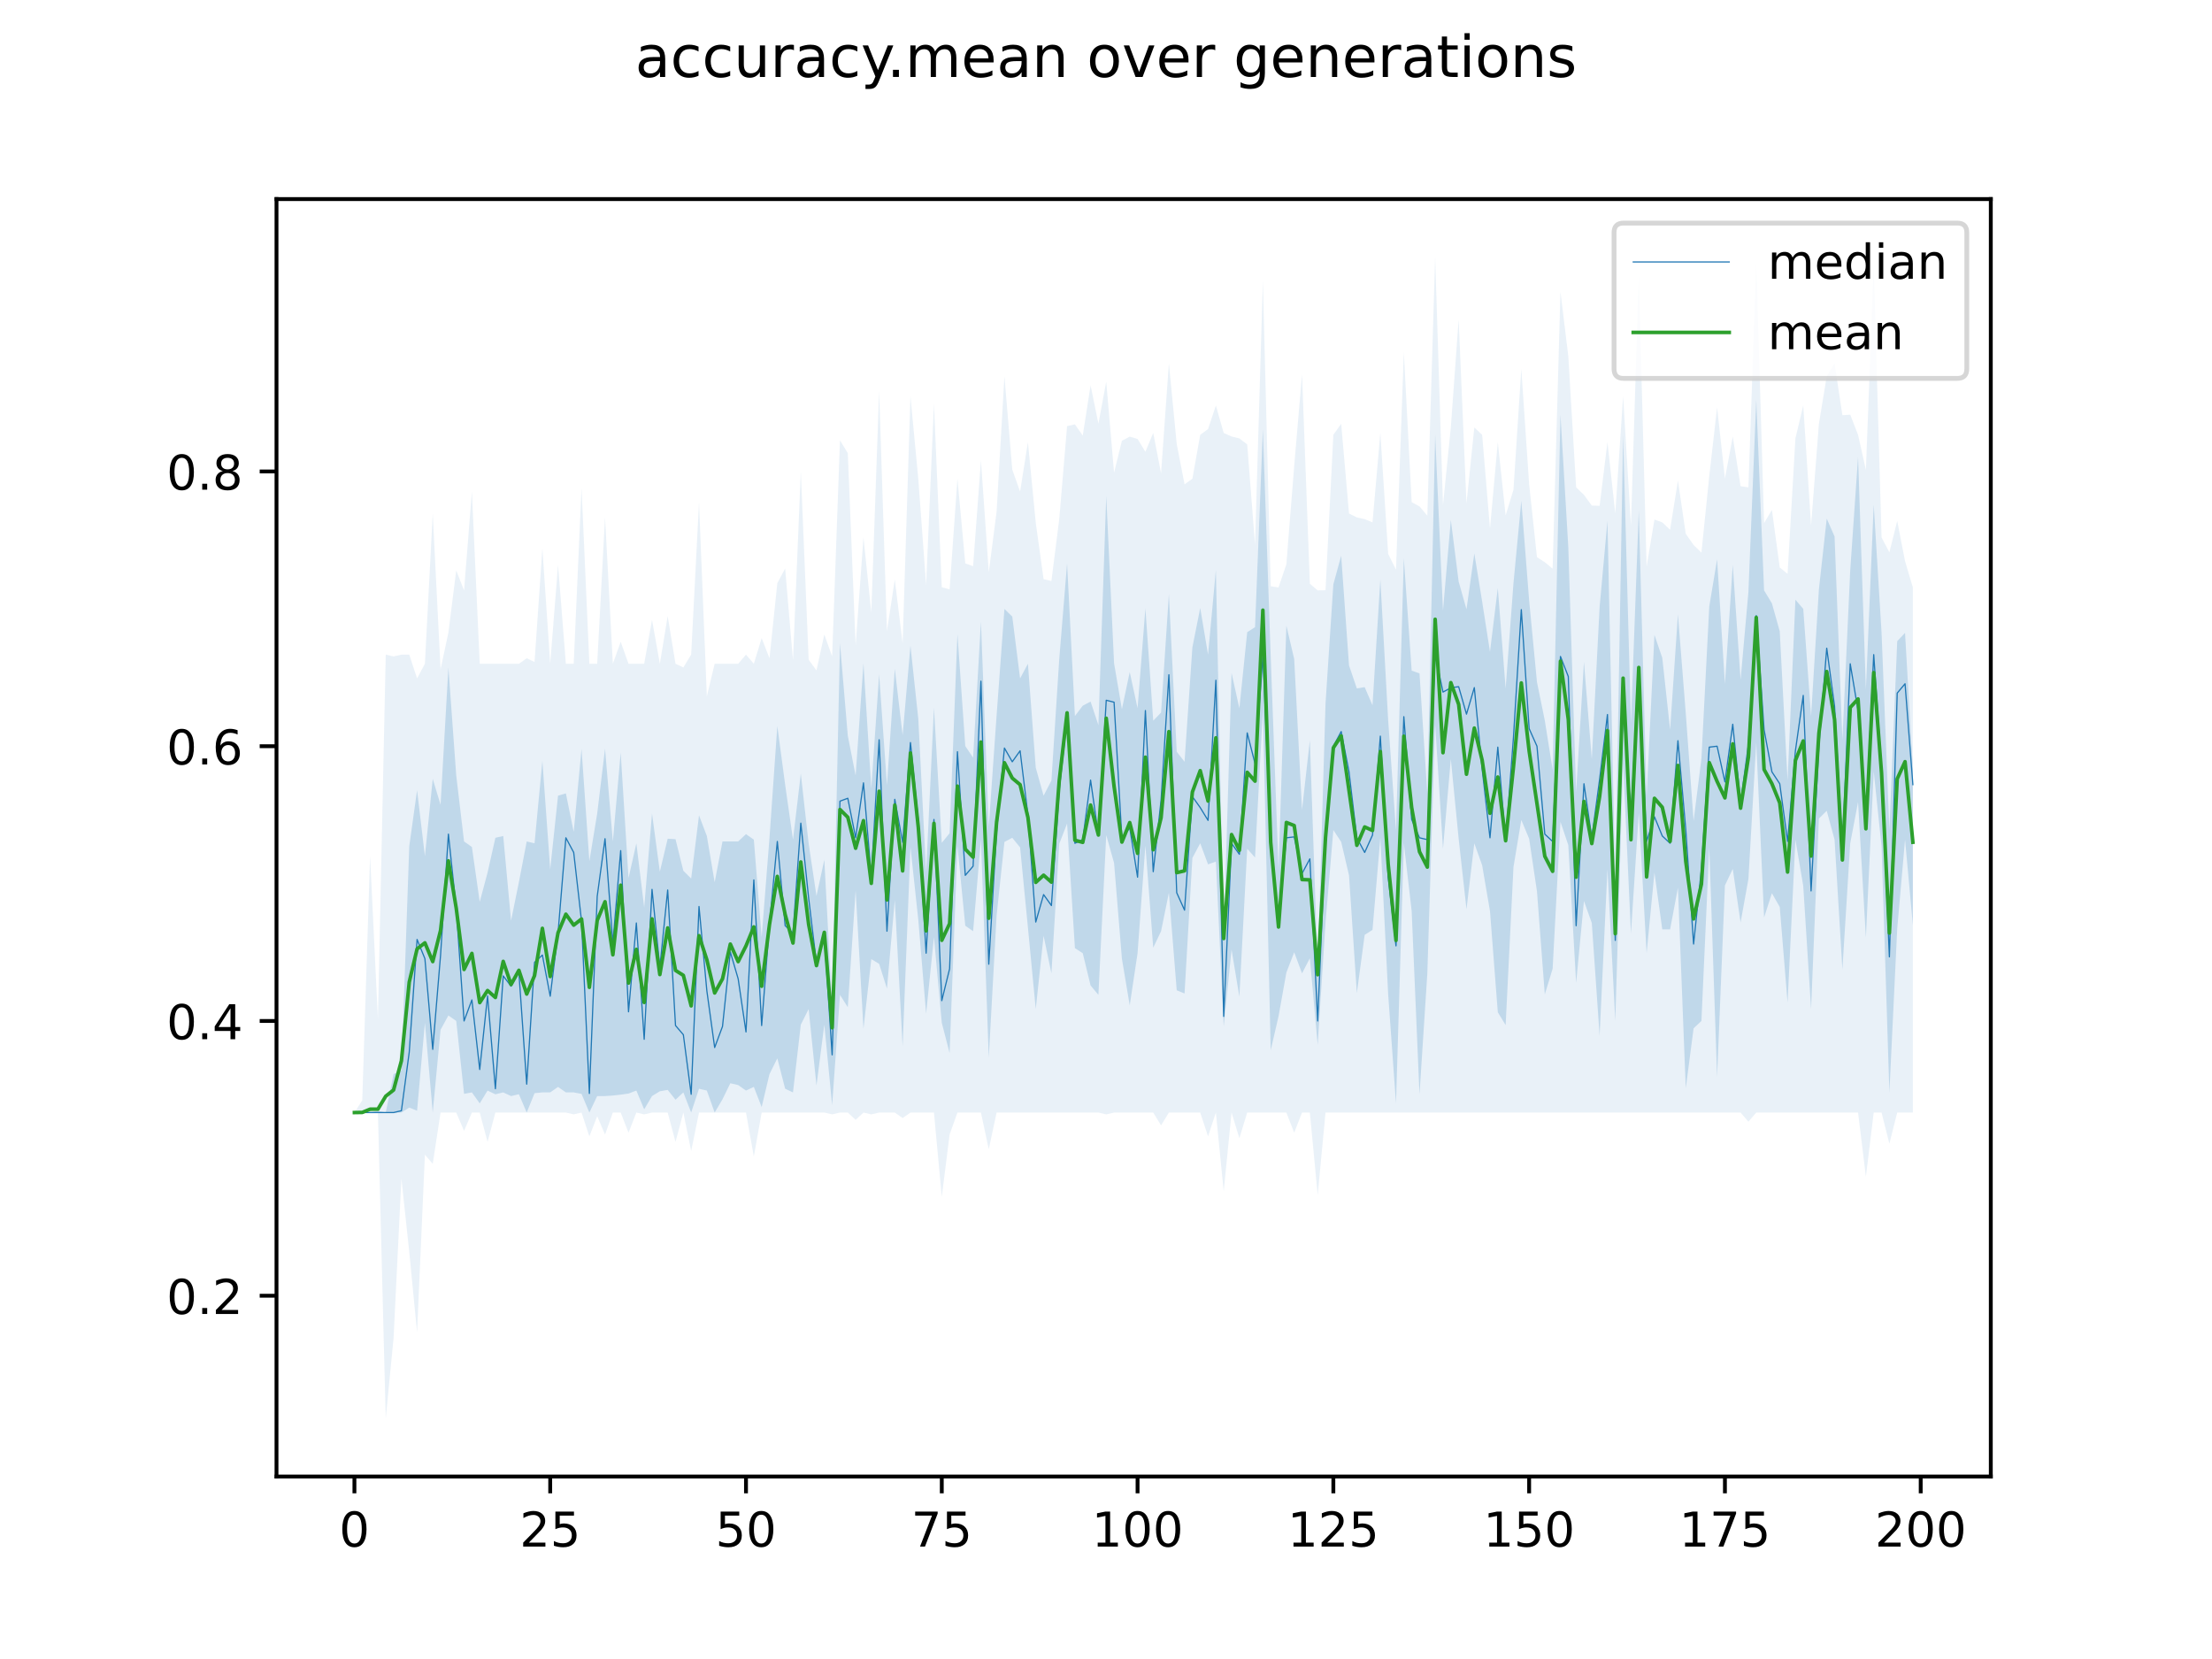 <?xml version="1.0" encoding="utf-8" standalone="no"?>
<!DOCTYPE svg PUBLIC "-//W3C//DTD SVG 1.1//EN"
  "http://www.w3.org/Graphics/SVG/1.1/DTD/svg11.dtd">
<!-- Created with matplotlib (https://matplotlib.org/) -->
<svg height="345.6pt" version="1.1" viewBox="0 0 460.8 345.6" width="460.8pt" xmlns="http://www.w3.org/2000/svg" xmlns:xlink="http://www.w3.org/1999/xlink">
 <defs>
  <style type="text/css">
*{stroke-linecap:butt;stroke-linejoin:round;}
  </style>
 </defs>
 <g id="figure_1">
  <g id="patch_1">
   <path d="M 0 345.6 
L 460.8 345.6 
L 460.8 0 
L 0 0 
z
" style="fill:#ffffff;"/>
  </g>
  <g id="axes_1">
   <g id="patch_2">
    <path d="M 57.6 307.584 
L 414.72 307.584 
L 414.72 41.472 
L 57.6 41.472 
z
" style="fill:#ffffff;"/>
   </g>
   <g id="PolyCollection_1">
    <path clip-path="url(#pd73a5bb6cb)" d="M 73.833 231.765 
L 73.833 231.765 
L 75.464 231.765 
L 77.096 231.765 
L 78.727 231.765 
L 80.358 231.765 
L 81.99 231.765 
L 83.621 231.765 
L 85.253 230.729 
L 86.884 231.383 
L 88.516 213.067 
L 90.147 231.765 
L 91.778 214.521 
L 93.41 211.541 
L 95.041 212.686 
L 96.673 227.867 
L 98.304 227.567 
L 99.936 229.857 
L 101.567 227.186 
L 103.198 227.965 
L 104.83 227.567 
L 106.461 228.33 
L 108.093 227.949 
L 109.724 231.765 
L 111.356 227.73 
L 112.987 227.567 
L 114.618 227.567 
L 116.25 226.423 
L 117.881 227.567 
L 119.513 227.567 
L 121.144 227.883 
L 122.776 231.765 
L 124.407 228.33 
L 126.038 228.33 
L 127.67 228.22 
L 129.301 228.037 
L 130.933 227.808 
L 132.564 227.186 
L 134.196 231.097 
L 135.827 228.33 
L 137.458 227.335 
L 139.09 227.044 
L 140.721 229.094 
L 142.353 227.567 
L 143.984 231.765 
L 145.616 226.804 
L 147.247 227.186 
L 148.879 231.765 
L 150.51 228.998 
L 152.141 225.659 
L 153.773 226.041 
L 155.404 227.186 
L 157.036 226.423 
L 158.667 230.62 
L 160.299 223.751 
L 161.93 220.467 
L 163.561 226.804 
L 165.193 227.567 
L 166.824 213.449 
L 168.456 210.205 
L 170.087 226.136 
L 171.719 213.449 
L 173.35 230.238 
L 174.981 207.248 
L 176.613 209.824 
L 178.244 185.498 
L 179.876 214.307 
L 181.507 199.807 
L 183.139 200.789 
L 184.77 205.941 
L 186.401 187.502 
L 188.033 217.932 
L 189.664 176.436 
L 191.296 191.604 
L 192.927 211.159 
L 194.559 195.216 
L 196.19 213.067 
L 197.821 219.363 
L 199.453 176.245 
L 201.084 192.844 
L 202.716 193.988 
L 204.347 174.91 
L 205.979 220.317 
L 207.61 190.745 
L 209.241 175.387 
L 210.873 174.528 
L 212.504 176.531 
L 214.136 193.225 
L 215.767 210.205 
L 217.399 194.942 
L 219.03 202.765 
L 220.661 175.768 
L 222.293 171.571 
L 223.924 197.518 
L 225.556 198.567 
L 227.187 205.297 
L 228.819 207.248 
L 230.45 173.956 
L 232.081 179.775 
L 233.713 199.712 
L 235.344 209.442 
L 236.976 198.567 
L 238.607 176.15 
L 240.239 197.423 
L 241.87 193.988 
L 243.501 185.975 
L 245.133 206.294 
L 246.764 206.962 
L 248.396 178.725 
L 250.027 175.673 
L 251.659 180.061 
L 253.29 179.489 
L 254.921 213.83 
L 256.553 197.804 
L 258.184 207.63 
L 259.816 176.817 
L 261.447 178.63 
L 263.079 147.889 
L 264.71 218.791 
L 266.341 211.732 
L 267.973 202.609 
L 269.604 198.377 
L 271.236 202.765 
L 272.867 199.617 
L 274.499 217.646 
L 276.13 192.176 
L 277.761 172.906 
L 279.393 175.387 
L 281.024 182.35 
L 282.656 206.889 
L 284.287 194.752 
L 285.919 193.702 
L 287.55 174.528 
L 289.181 207.153 
L 290.813 229.857 
L 292.444 175.673 
L 294.076 189.791 
L 295.707 227.991 
L 297.339 202.765 
L 298.97 150.87 
L 300.601 176.817 
L 302.233 158.12 
L 303.864 174.719 
L 305.496 189.41 
L 307.127 175.673 
L 308.759 180.252 
L 310.39 189.791 
L 312.021 210.873 
L 313.653 213.544 
L 315.284 180.633 
L 316.916 170.808 
L 318.547 174.719 
L 320.179 185.689 
L 321.81 207.153 
L 323.441 201.811 
L 325.073 171.189 
L 326.704 176.054 
L 328.336 204.768 
L 329.967 187.692 
L 331.599 192.271 
L 333.23 215.738 
L 334.862 181.11 
L 336.493 212.686 
L 338.124 158.979 
L 339.756 194.465 
L 341.387 169.377 
L 343.019 198.567 
L 344.65 181.778 
L 346.282 193.607 
L 347.913 193.607 
L 349.544 184.926 
L 351.176 226.709 
L 352.807 214.212 
L 354.439 212.686 
L 356.07 176.531 
L 357.702 224.324 
L 359.333 184.449 
L 360.964 181.015 
L 362.596 192.176 
L 364.227 183.113 
L 365.859 154.686 
L 367.49 191.127 
L 369.122 186.071 
L 370.753 188.933 
L 372.384 208.87 
L 374.016 174.91 
L 375.647 184.544 
L 377.279 210.205 
L 378.91 170.521 
L 380.542 168.9 
L 382.173 174.91 
L 383.804 201.968 
L 385.436 175.673 
L 387.067 167.087 
L 388.699 195.324 
L 390.33 160.686 
L 391.962 176.34 
L 393.593 227.567 
L 395.224 193.511 
L 396.856 174.91 
L 398.487 192.748 
L 398.487 160.219 
L 398.487 160.219 
L 396.856 131.848 
L 395.224 133.562 
L 393.593 172.906 
L 391.962 131.791 
L 390.33 105.116 
L 388.699 143.62 
L 387.067 95.21 
L 385.436 118.818 
L 383.804 154.114 
L 382.173 111.759 
L 380.542 108.04 
L 378.91 122.77 
L 377.279 149.153 
L 375.647 126.831 
L 374.016 124.923 
L 372.384 162.604 
L 370.753 131.505 
L 369.122 125.686 
L 367.49 122.993 
L 365.859 83.331 
L 364.227 123.301 
L 362.596 141.617 
L 360.964 117.673 
L 359.333 142.476 
L 357.702 116.528 
L 356.07 126.354 
L 354.439 158.025 
L 352.807 170.998 
L 351.176 148.573 
L 349.544 127.976 
L 347.913 152.015 
L 346.282 137.038 
L 344.65 132.268 
L 343.019 165.752 
L 341.387 106.356 
L 339.756 150.489 
L 338.124 90.676 
L 336.493 183.972 
L 334.862 108.515 
L 333.23 126.402 
L 331.599 158.12 
L 329.967 137.897 
L 328.336 164.989 
L 326.704 113.96 
L 325.073 86.384 
L 323.441 160.314 
L 321.81 150.085 
L 320.179 142.094 
L 318.547 125.086 
L 316.916 104.318 
L 315.284 121.489 
L 313.653 143.429 
L 312.021 122.498 
L 310.39 135.78 
L 308.759 125.305 
L 307.127 115.288 
L 305.496 126.926 
L 303.864 121.148 
L 302.233 108.324 
L 300.601 127.212 
L 298.97 90.581 
L 297.339 165.275 
L 295.707 140.269 
L 294.076 139.709 
L 292.444 116.296 
L 290.813 173.002 
L 289.181 150.066 
L 287.55 120.726 
L 285.919 146.926 
L 284.287 143.143 
L 282.656 143.409 
L 281.024 138.618 
L 279.393 115.765 
L 277.761 121.727 
L 276.13 146.577 
L 274.499 201.62 
L 272.867 154.209 
L 271.236 168.709 
L 269.604 137.277 
L 267.973 130.327 
L 266.341 181.015 
L 264.71 136.734 
L 263.079 89.436 
L 261.447 130.647 
L 259.816 131.696 
L 258.184 147.554 
L 256.553 140.186 
L 254.921 195.419 
L 253.29 118.722 
L 251.659 136.37 
L 250.027 126.65 
L 248.396 134.844 
L 246.764 158.688 
L 245.133 156.594 
L 243.501 123.778 
L 241.87 148.447 
L 240.239 150.13 
L 238.607 126.735 
L 236.976 147.531 
L 235.344 139.995 
L 233.713 147.722 
L 232.081 138.183 
L 230.45 103.321 
L 228.819 151.061 
L 227.187 146.149 
L 225.556 147.012 
L 223.924 149.167 
L 222.293 117.382 
L 220.661 137.288 
L 219.03 162.604 
L 217.399 165.752 
L 215.767 159.92 
L 214.136 138.278 
L 212.504 141.331 
L 210.873 128.441 
L 209.241 126.858 
L 207.61 149.043 
L 205.979 172.143 
L 204.347 129.502 
L 202.716 157.834 
L 201.084 155.422 
L 199.453 132.107 
L 197.821 173.574 
L 196.19 175.577 
L 194.559 147.426 
L 192.927 181.683 
L 191.296 149.725 
L 189.664 134.515 
L 188.033 153.16 
L 186.401 139.323 
L 184.77 163.558 
L 183.139 140.472 
L 181.507 164.225 
L 179.876 138.183 
L 178.244 161.554 
L 176.613 153.279 
L 174.981 133.985 
L 173.35 209.538 
L 171.719 179.107 
L 170.087 186.643 
L 168.456 175.718 
L 166.824 161.173 
L 165.193 174.91 
L 163.561 163.462 
L 161.93 151.243 
L 160.299 174.528 
L 158.667 195.229 
L 157.036 174.91 
L 155.404 173.765 
L 153.773 175.291 
L 152.141 175.291 
L 150.51 175.291 
L 148.879 183.781 
L 147.247 174.146 
L 145.616 169.854 
L 143.984 183.018 
L 142.353 181.396 
L 140.721 174.814 
L 139.09 174.719 
L 137.458 181.587 
L 135.827 169.472 
L 134.196 189.028 
L 132.564 175.673 
L 130.933 182.923 
L 129.301 156.78 
L 127.67 175.291 
L 126.038 155.958 
L 124.407 169.472 
L 122.776 179.393 
L 121.144 156.008 
L 119.513 173.288 
L 117.881 165.275 
L 116.25 165.752 
L 114.618 181.11 
L 112.987 158.502 
L 111.356 175.673 
L 109.724 175.291 
L 108.093 183.781 
L 106.461 191.794 
L 104.83 174.146 
L 103.198 174.528 
L 101.567 181.778 
L 99.936 187.883 
L 98.304 176.436 
L 96.673 175.291 
L 95.041 161.534 
L 93.41 139.041 
L 91.778 167.66 
L 90.147 162.249 
L 88.516 178.344 
L 86.884 164.625 
L 85.253 176.305 
L 83.621 222.988 
L 81.99 223.751 
L 80.358 231.765 
L 78.727 231.383 
L 77.096 231.765 
L 75.464 231.765 
L 73.833 231.765 
z
" style="fill:#1f77b4;fill-opacity:0.2;"/>
   </g>
   <g id="PolyCollection_2">
    <path clip-path="url(#pd73a5bb6cb)" d="M 73.833 231.765 
L 73.833 231.765 
L 75.464 231.765 
L 77.096 231.765 
L 78.727 231.765 
L 80.358 295.488 
L 81.99 278.699 
L 83.621 245.501 
L 85.253 260.764 
L 86.884 277.554 
L 88.516 240.541 
L 90.147 242.449 
L 91.778 231.765 
L 93.41 231.765 
L 95.041 231.765 
L 96.673 235.58 
L 98.304 231.765 
L 99.936 231.765 
L 101.567 237.87 
L 103.198 231.765 
L 104.83 231.765 
L 106.461 231.765 
L 108.093 231.765 
L 109.724 231.765 
L 111.356 231.765 
L 112.987 231.765 
L 114.618 231.765 
L 116.25 231.765 
L 117.881 231.765 
L 119.513 232.146 
L 121.144 231.765 
L 122.776 236.725 
L 124.407 232.528 
L 126.038 236.344 
L 127.67 231.765 
L 129.301 231.765 
L 130.933 235.962 
L 132.564 231.765 
L 134.196 232.146 
L 135.827 231.765 
L 137.458 231.765 
L 139.09 231.765 
L 140.721 237.87 
L 142.353 231.765 
L 143.984 239.778 
L 145.616 231.765 
L 147.247 231.765 
L 148.879 231.765 
L 150.51 231.765 
L 152.141 231.765 
L 153.773 231.765 
L 155.404 231.765 
L 157.036 240.922 
L 158.667 231.765 
L 160.299 231.765 
L 161.93 231.765 
L 163.561 231.765 
L 165.193 231.765 
L 166.824 231.765 
L 168.456 231.765 
L 170.087 231.765 
L 171.719 231.765 
L 173.35 232.146 
L 174.981 231.765 
L 176.613 231.765 
L 178.244 233.291 
L 179.876 231.765 
L 181.507 232.146 
L 183.139 231.765 
L 184.77 231.765 
L 186.401 231.765 
L 188.033 232.909 
L 189.664 231.765 
L 191.296 231.765 
L 192.927 231.765 
L 194.559 231.765 
L 196.19 249.317 
L 197.821 236.344 
L 199.453 231.765 
L 201.084 231.765 
L 202.716 231.765 
L 204.347 231.765 
L 205.979 239.396 
L 207.61 231.765 
L 209.241 231.765 
L 210.873 231.765 
L 212.504 231.765 
L 214.136 231.765 
L 215.767 231.765 
L 217.399 231.765 
L 219.03 231.765 
L 220.661 231.765 
L 222.293 231.765 
L 223.924 231.765 
L 225.556 231.765 
L 227.187 231.765 
L 228.819 231.765 
L 230.45 232.146 
L 232.081 231.765 
L 233.713 231.765 
L 235.344 231.765 
L 236.976 231.765 
L 238.607 231.765 
L 240.239 231.765 
L 241.87 234.436 
L 243.501 231.765 
L 245.133 231.765 
L 246.764 231.765 
L 248.396 231.765 
L 250.027 231.765 
L 251.659 236.725 
L 253.29 231.765 
L 254.921 248.172 
L 256.553 231.765 
L 258.184 237.107 
L 259.816 231.765 
L 261.447 231.765 
L 263.079 231.765 
L 264.71 231.765 
L 266.341 231.765 
L 267.973 231.765 
L 269.604 235.962 
L 271.236 231.765 
L 272.867 231.765 
L 274.499 248.936 
L 276.13 231.765 
L 277.761 231.765 
L 279.393 231.765 
L 281.024 231.765 
L 282.656 231.765 
L 284.287 231.765 
L 285.919 231.765 
L 287.55 231.765 
L 289.181 231.765 
L 290.813 231.765 
L 292.444 231.765 
L 294.076 231.765 
L 295.707 231.765 
L 297.339 231.765 
L 298.97 231.765 
L 300.601 231.765 
L 302.233 231.765 
L 303.864 231.765 
L 305.496 231.765 
L 307.127 231.765 
L 308.759 231.765 
L 310.39 231.765 
L 312.021 231.765 
L 313.653 231.765 
L 315.284 231.765 
L 316.916 231.765 
L 318.547 231.765 
L 320.179 231.765 
L 321.81 231.765 
L 323.441 231.765 
L 325.073 231.765 
L 326.704 231.765 
L 328.336 231.765 
L 329.967 231.765 
L 331.599 231.765 
L 333.23 231.765 
L 334.862 231.765 
L 336.493 231.765 
L 338.124 231.765 
L 339.756 231.765 
L 341.387 231.765 
L 343.019 231.765 
L 344.65 231.765 
L 346.282 231.765 
L 347.913 231.765 
L 349.544 231.765 
L 351.176 231.765 
L 352.807 231.765 
L 354.439 231.765 
L 356.07 231.765 
L 357.702 231.765 
L 359.333 231.765 
L 360.964 231.765 
L 362.596 231.765 
L 364.227 233.672 
L 365.859 231.765 
L 367.49 231.765 
L 369.122 231.765 
L 370.753 231.765 
L 372.384 231.765 
L 374.016 231.765 
L 375.647 231.765 
L 377.279 231.765 
L 378.91 231.765 
L 380.542 231.765 
L 382.173 231.765 
L 383.804 231.765 
L 385.436 231.765 
L 387.067 231.765 
L 388.699 245.12 
L 390.33 231.765 
L 391.962 231.765 
L 393.593 238.251 
L 395.224 231.765 
L 396.856 231.765 
L 398.487 231.765 
L 398.487 122.377 
L 398.487 122.377 
L 396.856 116.91 
L 395.224 108.515 
L 393.593 115.071 
L 391.962 111.949 
L 390.33 55.476 
L 388.699 97.885 
L 387.067 90.581 
L 385.436 86.384 
L 383.804 86.493 
L 382.173 75.699 
L 380.542 78.371 
L 378.91 88.292 
L 377.279 109.469 
L 375.647 84.476 
L 374.016 91.344 
L 372.384 119.54 
L 370.753 118.224 
L 369.122 106.226 
L 367.49 108.969 
L 365.859 54.713 
L 364.227 101.525 
L 362.596 101.281 
L 360.964 90.963 
L 359.333 99.687 
L 357.702 84.857 
L 356.07 99.186 
L 354.439 115.134 
L 352.807 113.537 
L 351.176 111.202 
L 349.544 100.12 
L 347.913 110.354 
L 346.282 108.824 
L 344.65 108.229 
L 343.019 118.055 
L 341.387 57.384 
L 339.756 109.46 
L 338.124 82.568 
L 336.493 106.952 
L 334.862 92.107 
L 333.23 105.371 
L 331.599 105.319 
L 329.967 103.09 
L 328.336 101.508 
L 326.704 74.173 
L 325.073 60.818 
L 323.441 118.469 
L 321.81 117.118 
L 320.179 116.074 
L 318.547 100.884 
L 316.916 76.844 
L 315.284 102.028 
L 313.653 107.37 
L 312.021 92.107 
L 310.39 110.096 
L 308.759 90.581 
L 307.127 89.055 
L 305.496 104.881 
L 303.864 66.542 
L 302.233 89.055 
L 300.601 105.234 
L 298.97 53.568 
L 297.339 107.42 
L 295.707 105.497 
L 294.076 104.609 
L 292.444 73.41 
L 290.813 118.679 
L 289.181 115.384 
L 287.55 90.199 
L 285.919 108.817 
L 284.287 108.15 
L 282.656 107.787 
L 281.024 106.971 
L 279.393 88.292 
L 277.761 90.581 
L 276.13 122.95 
L 274.499 122.993 
L 272.867 121.605 
L 271.236 77.989 
L 269.604 97.068 
L 267.973 117.559 
L 266.341 122.382 
L 264.71 122.127 
L 263.079 58.529 
L 261.447 113.476 
L 259.816 92.584 
L 258.184 91.328 
L 256.553 90.928 
L 254.921 90.199 
L 253.29 84.476 
L 251.659 89.379 
L 250.027 90.581 
L 248.396 99.739 
L 246.764 100.884 
L 245.133 92.489 
L 243.501 75.699 
L 241.87 98.594 
L 240.239 90.199 
L 238.607 94.115 
L 236.976 91.44 
L 235.344 90.963 
L 233.713 91.821 
L 232.081 98.467 
L 230.45 79.515 
L 228.819 88.253 
L 227.187 80.278 
L 225.556 90.737 
L 223.924 88.406 
L 222.293 88.769 
L 220.661 108.134 
L 219.03 121.037 
L 217.399 120.652 
L 215.767 108.897 
L 214.136 92.107 
L 212.504 102.41 
L 210.873 97.831 
L 209.241 78.371 
L 207.61 106.607 
L 205.979 119.199 
L 204.347 95.923 
L 202.716 117.95 
L 201.084 117.364 
L 199.453 99.739 
L 197.821 122.786 
L 196.19 122.331 
L 194.559 84.094 
L 192.927 121.905 
L 191.296 99.739 
L 189.664 82.568 
L 188.033 134.026 
L 186.401 120.726 
L 184.77 131.448 
L 183.139 81.423 
L 181.507 127.594 
L 179.876 111.949 
L 178.244 134.462 
L 176.613 94.397 
L 174.981 91.726 
L 173.35 136.752 
L 171.719 132.173 
L 170.087 139.661 
L 168.456 137.432 
L 166.824 98.213 
L 165.193 137.551 
L 163.561 118.436 
L 161.93 121.489 
L 160.299 137.133 
L 158.667 132.936 
L 157.036 138.278 
L 155.404 136.37 
L 153.773 138.278 
L 152.141 138.278 
L 150.51 138.278 
L 148.879 138.278 
L 147.247 145.056 
L 145.616 104.699 
L 143.984 136.37 
L 142.353 139.041 
L 140.721 138.278 
L 139.09 128.357 
L 137.458 138.278 
L 135.827 129.12 
L 134.196 138.278 
L 132.564 138.278 
L 130.933 138.278 
L 129.301 133.699 
L 127.67 138.278 
L 126.038 107.752 
L 124.407 138.278 
L 122.776 138.278 
L 121.144 101.647 
L 119.513 138.278 
L 117.881 138.278 
L 116.25 117.673 
L 114.618 138.278 
L 112.987 114.239 
L 111.356 137.897 
L 109.724 137.133 
L 108.093 138.278 
L 106.461 138.278 
L 104.83 138.278 
L 103.198 138.278 
L 101.567 138.278 
L 99.936 138.278 
L 98.304 102.41 
L 96.673 123.015 
L 95.041 118.818 
L 93.41 131.791 
L 91.778 139.423 
L 90.147 106.989 
L 88.516 138.278 
L 86.884 141.331 
L 85.253 136.37 
L 83.621 136.37 
L 81.99 136.752 
L 80.358 136.37 
L 78.727 212.304 
L 77.096 178.344 
L 75.464 229.227 
L 73.833 231.765 
z
" style="fill:#1f77b4;fill-opacity:0.1;"/>
   </g>
   <g id="matplotlib.axis_1">
    <g id="xtick_1">
     <g id="line2d_1">
      <defs>
       <path d="M 0 0 
L 0 3.5 
" id="m07267fb6bb" style="stroke:#000000;stroke-width:0.8;"/>
      </defs>
      <g>
       <use style="stroke:#000000;stroke-width:0.8;" x="73.833" xlink:href="#m07267fb6bb" y="307.584"/>
      </g>
     </g>
     <g id="text_1">
      <!-- 0 -->
      <defs>
       <path d="M 31.781 66.406 
Q 24.172 66.406 20.328 58.906 
Q 16.5 51.422 16.5 36.375 
Q 16.5 21.391 20.328 13.891 
Q 24.172 6.391 31.781 6.391 
Q 39.453 6.391 43.281 13.891 
Q 47.125 21.391 47.125 36.375 
Q 47.125 51.422 43.281 58.906 
Q 39.453 66.406 31.781 66.406 
z
M 31.781 74.219 
Q 44.047 74.219 50.516 64.516 
Q 56.984 54.828 56.984 36.375 
Q 56.984 17.969 50.516 8.266 
Q 44.047 -1.422 31.781 -1.422 
Q 19.531 -1.422 13.062 8.266 
Q 6.594 17.969 6.594 36.375 
Q 6.594 54.828 13.062 64.516 
Q 19.531 74.219 31.781 74.219 
z
" id="DejaVuSans-48"/>
      </defs>
      <g transform="translate(70.651 322.182)scale(0.1 -0.1)">
       <use xlink:href="#DejaVuSans-48"/>
      </g>
     </g>
    </g>
    <g id="xtick_2">
     <g id="line2d_2">
      <g>
       <use style="stroke:#000000;stroke-width:0.8;" x="114.618" xlink:href="#m07267fb6bb" y="307.584"/>
      </g>
     </g>
     <g id="text_2">
      <!-- 25 -->
      <defs>
       <path d="M 19.188 8.297 
L 53.609 8.297 
L 53.609 0 
L 7.328 0 
L 7.328 8.297 
Q 12.938 14.109 22.625 23.891 
Q 32.328 33.688 34.812 36.531 
Q 39.547 41.844 41.422 45.531 
Q 43.312 49.219 43.312 52.781 
Q 43.312 58.594 39.234 62.25 
Q 35.156 65.922 28.609 65.922 
Q 23.969 65.922 18.812 64.312 
Q 13.672 62.703 7.812 59.422 
L 7.812 69.391 
Q 13.766 71.781 18.938 73 
Q 24.125 74.219 28.422 74.219 
Q 39.75 74.219 46.484 68.547 
Q 53.219 62.891 53.219 53.422 
Q 53.219 48.922 51.531 44.891 
Q 49.859 40.875 45.406 35.406 
Q 44.188 33.984 37.641 27.219 
Q 31.109 20.453 19.188 8.297 
z
" id="DejaVuSans-50"/>
       <path d="M 10.797 72.906 
L 49.516 72.906 
L 49.516 64.594 
L 19.828 64.594 
L 19.828 46.734 
Q 21.969 47.469 24.109 47.828 
Q 26.266 48.188 28.422 48.188 
Q 40.625 48.188 47.75 41.5 
Q 54.891 34.812 54.891 23.391 
Q 54.891 11.625 47.562 5.094 
Q 40.234 -1.422 26.906 -1.422 
Q 22.312 -1.422 17.547 -0.641 
Q 12.797 0.141 7.719 1.703 
L 7.719 11.625 
Q 12.109 9.234 16.797 8.062 
Q 21.484 6.891 26.703 6.891 
Q 35.156 6.891 40.078 11.328 
Q 45.016 15.766 45.016 23.391 
Q 45.016 31 40.078 35.438 
Q 35.156 39.891 26.703 39.891 
Q 22.75 39.891 18.812 39.016 
Q 14.891 38.141 10.797 36.281 
z
" id="DejaVuSans-53"/>
      </defs>
      <g transform="translate(108.256 322.182)scale(0.1 -0.1)">
       <use xlink:href="#DejaVuSans-50"/>
       <use x="63.623" xlink:href="#DejaVuSans-53"/>
      </g>
     </g>
    </g>
    <g id="xtick_3">
     <g id="line2d_3">
      <g>
       <use style="stroke:#000000;stroke-width:0.8;" x="155.404" xlink:href="#m07267fb6bb" y="307.584"/>
      </g>
     </g>
     <g id="text_3">
      <!-- 50 -->
      <g transform="translate(149.042 322.182)scale(0.1 -0.1)">
       <use xlink:href="#DejaVuSans-53"/>
       <use x="63.623" xlink:href="#DejaVuSans-48"/>
      </g>
     </g>
    </g>
    <g id="xtick_4">
     <g id="line2d_4">
      <g>
       <use style="stroke:#000000;stroke-width:0.8;" x="196.19" xlink:href="#m07267fb6bb" y="307.584"/>
      </g>
     </g>
     <g id="text_4">
      <!-- 75 -->
      <defs>
       <path d="M 8.203 72.906 
L 55.078 72.906 
L 55.078 68.703 
L 28.609 0 
L 18.312 0 
L 43.219 64.594 
L 8.203 64.594 
z
" id="DejaVuSans-55"/>
      </defs>
      <g transform="translate(189.827 322.182)scale(0.1 -0.1)">
       <use xlink:href="#DejaVuSans-55"/>
       <use x="63.623" xlink:href="#DejaVuSans-53"/>
      </g>
     </g>
    </g>
    <g id="xtick_5">
     <g id="line2d_5">
      <g>
       <use style="stroke:#000000;stroke-width:0.8;" x="236.976" xlink:href="#m07267fb6bb" y="307.584"/>
      </g>
     </g>
     <g id="text_5">
      <!-- 100 -->
      <defs>
       <path d="M 12.406 8.297 
L 28.516 8.297 
L 28.516 63.922 
L 10.984 60.406 
L 10.984 69.391 
L 28.422 72.906 
L 38.281 72.906 
L 38.281 8.297 
L 54.391 8.297 
L 54.391 0 
L 12.406 0 
z
" id="DejaVuSans-49"/>
      </defs>
      <g transform="translate(227.432 322.182)scale(0.1 -0.1)">
       <use xlink:href="#DejaVuSans-49"/>
       <use x="63.623" xlink:href="#DejaVuSans-48"/>
       <use x="127.246" xlink:href="#DejaVuSans-48"/>
      </g>
     </g>
    </g>
    <g id="xtick_6">
     <g id="line2d_6">
      <g>
       <use style="stroke:#000000;stroke-width:0.8;" x="277.761" xlink:href="#m07267fb6bb" y="307.584"/>
      </g>
     </g>
     <g id="text_6">
      <!-- 125 -->
      <g transform="translate(268.218 322.182)scale(0.1 -0.1)">
       <use xlink:href="#DejaVuSans-49"/>
       <use x="63.623" xlink:href="#DejaVuSans-50"/>
       <use x="127.246" xlink:href="#DejaVuSans-53"/>
      </g>
     </g>
    </g>
    <g id="xtick_7">
     <g id="line2d_7">
      <g>
       <use style="stroke:#000000;stroke-width:0.8;" x="318.547" xlink:href="#m07267fb6bb" y="307.584"/>
      </g>
     </g>
     <g id="text_7">
      <!-- 150 -->
      <g transform="translate(309.003 322.182)scale(0.1 -0.1)">
       <use xlink:href="#DejaVuSans-49"/>
       <use x="63.623" xlink:href="#DejaVuSans-53"/>
       <use x="127.246" xlink:href="#DejaVuSans-48"/>
      </g>
     </g>
    </g>
    <g id="xtick_8">
     <g id="line2d_8">
      <g>
       <use style="stroke:#000000;stroke-width:0.8;" x="359.333" xlink:href="#m07267fb6bb" y="307.584"/>
      </g>
     </g>
     <g id="text_8">
      <!-- 175 -->
      <g transform="translate(349.789 322.182)scale(0.1 -0.1)">
       <use xlink:href="#DejaVuSans-49"/>
       <use x="63.623" xlink:href="#DejaVuSans-55"/>
       <use x="127.246" xlink:href="#DejaVuSans-53"/>
      </g>
     </g>
    </g>
    <g id="xtick_9">
     <g id="line2d_9">
      <g>
       <use style="stroke:#000000;stroke-width:0.8;" x="400.119" xlink:href="#m07267fb6bb" y="307.584"/>
      </g>
     </g>
     <g id="text_9">
      <!-- 200 -->
      <g transform="translate(390.575 322.182)scale(0.1 -0.1)">
       <use xlink:href="#DejaVuSans-50"/>
       <use x="63.623" xlink:href="#DejaVuSans-48"/>
       <use x="127.246" xlink:href="#DejaVuSans-48"/>
      </g>
     </g>
    </g>
   </g>
   <g id="matplotlib.axis_2">
    <g id="ytick_1">
     <g id="line2d_10">
      <defs>
       <path d="M 0 0 
L -3.5 0 
" id="mcc5f92cbb1" style="stroke:#000000;stroke-width:0.8;"/>
      </defs>
      <g>
       <use style="stroke:#000000;stroke-width:0.8;" x="57.6" xlink:href="#mcc5f92cbb1" y="269.922"/>
      </g>
     </g>
     <g id="text_10">
      <!-- 0.2 -->
      <defs>
       <path d="M 10.688 12.406 
L 21 12.406 
L 21 0 
L 10.688 0 
z
" id="DejaVuSans-46"/>
      </defs>
      <g transform="translate(34.697 273.722)scale(0.1 -0.1)">
       <use xlink:href="#DejaVuSans-48"/>
       <use x="63.623" xlink:href="#DejaVuSans-46"/>
       <use x="95.41" xlink:href="#DejaVuSans-50"/>
      </g>
     </g>
    </g>
    <g id="ytick_2">
     <g id="line2d_11">
      <g>
       <use style="stroke:#000000;stroke-width:0.8;" x="57.6" xlink:href="#mcc5f92cbb1" y="212.686"/>
      </g>
     </g>
     <g id="text_11">
      <!-- 0.4 -->
      <defs>
       <path d="M 37.797 64.312 
L 12.891 25.391 
L 37.797 25.391 
z
M 35.203 72.906 
L 47.609 72.906 
L 47.609 25.391 
L 58.016 25.391 
L 58.016 17.188 
L 47.609 17.188 
L 47.609 0 
L 37.797 0 
L 37.797 17.188 
L 4.891 17.188 
L 4.891 26.703 
z
" id="DejaVuSans-52"/>
      </defs>
      <g transform="translate(34.697 216.485)scale(0.1 -0.1)">
       <use xlink:href="#DejaVuSans-48"/>
       <use x="63.623" xlink:href="#DejaVuSans-46"/>
       <use x="95.41" xlink:href="#DejaVuSans-52"/>
      </g>
     </g>
    </g>
    <g id="ytick_3">
     <g id="line2d_12">
      <g>
       <use style="stroke:#000000;stroke-width:0.8;" x="57.6" xlink:href="#mcc5f92cbb1" y="155.449"/>
      </g>
     </g>
     <g id="text_12">
      <!-- 0.6 -->
      <defs>
       <path d="M 33.016 40.375 
Q 26.375 40.375 22.484 35.828 
Q 18.609 31.297 18.609 23.391 
Q 18.609 15.531 22.484 10.953 
Q 26.375 6.391 33.016 6.391 
Q 39.656 6.391 43.531 10.953 
Q 47.406 15.531 47.406 23.391 
Q 47.406 31.297 43.531 35.828 
Q 39.656 40.375 33.016 40.375 
z
M 52.594 71.297 
L 52.594 62.312 
Q 48.875 64.062 45.094 64.984 
Q 41.312 65.922 37.594 65.922 
Q 27.828 65.922 22.672 59.328 
Q 17.531 52.734 16.797 39.406 
Q 19.672 43.656 24.016 45.922 
Q 28.375 48.188 33.594 48.188 
Q 44.578 48.188 50.953 41.516 
Q 57.328 34.859 57.328 23.391 
Q 57.328 12.156 50.688 5.359 
Q 44.047 -1.422 33.016 -1.422 
Q 20.359 -1.422 13.672 8.266 
Q 6.984 17.969 6.984 36.375 
Q 6.984 53.656 15.188 63.938 
Q 23.391 74.219 37.203 74.219 
Q 40.922 74.219 44.703 73.484 
Q 48.484 72.75 52.594 71.297 
z
" id="DejaVuSans-54"/>
      </defs>
      <g transform="translate(34.697 159.248)scale(0.1 -0.1)">
       <use xlink:href="#DejaVuSans-48"/>
       <use x="63.623" xlink:href="#DejaVuSans-46"/>
       <use x="95.41" xlink:href="#DejaVuSans-54"/>
      </g>
     </g>
    </g>
    <g id="ytick_4">
     <g id="line2d_13">
      <g>
       <use style="stroke:#000000;stroke-width:0.8;" x="57.6" xlink:href="#mcc5f92cbb1" y="98.213"/>
      </g>
     </g>
     <g id="text_13">
      <!-- 0.8 -->
      <defs>
       <path d="M 31.781 34.625 
Q 24.75 34.625 20.719 30.859 
Q 16.703 27.094 16.703 20.516 
Q 16.703 13.922 20.719 10.156 
Q 24.75 6.391 31.781 6.391 
Q 38.812 6.391 42.859 10.172 
Q 46.922 13.969 46.922 20.516 
Q 46.922 27.094 42.891 30.859 
Q 38.875 34.625 31.781 34.625 
z
M 21.922 38.812 
Q 15.578 40.375 12.031 44.719 
Q 8.5 49.078 8.5 55.328 
Q 8.5 64.062 14.719 69.141 
Q 20.953 74.219 31.781 74.219 
Q 42.672 74.219 48.875 69.141 
Q 55.078 64.062 55.078 55.328 
Q 55.078 49.078 51.531 44.719 
Q 48 40.375 41.703 38.812 
Q 48.828 37.156 52.797 32.312 
Q 56.781 27.484 56.781 20.516 
Q 56.781 9.906 50.312 4.234 
Q 43.844 -1.422 31.781 -1.422 
Q 19.734 -1.422 13.25 4.234 
Q 6.781 9.906 6.781 20.516 
Q 6.781 27.484 10.781 32.312 
Q 14.797 37.156 21.922 38.812 
z
M 18.312 54.391 
Q 18.312 48.734 21.844 45.562 
Q 25.391 42.391 31.781 42.391 
Q 38.141 42.391 41.719 45.562 
Q 45.312 48.734 45.312 54.391 
Q 45.312 60.062 41.719 63.234 
Q 38.141 66.406 31.781 66.406 
Q 25.391 66.406 21.844 63.234 
Q 18.312 60.062 18.312 54.391 
z
" id="DejaVuSans-56"/>
      </defs>
      <g transform="translate(34.697 102.012)scale(0.1 -0.1)">
       <use xlink:href="#DejaVuSans-48"/>
       <use x="63.623" xlink:href="#DejaVuSans-46"/>
       <use x="95.41" xlink:href="#DejaVuSans-56"/>
      </g>
     </g>
    </g>
   </g>
   <g id="line2d_14">
    <path clip-path="url(#pd73a5bb6cb)" d="M 73.833 231.765 
L 81.99 231.765 
L 83.621 231.383 
L 85.253 219.173 
L 86.884 195.706 
L 88.516 199.712 
L 90.147 218.6 
L 91.778 198.949 
L 93.41 173.765 
L 95.041 189.219 
L 96.673 212.686 
L 98.304 208.298 
L 99.936 222.798 
L 101.567 207.463 
L 103.198 226.804 
L 104.83 203.299 
L 106.461 205.436 
L 108.093 202.574 
L 109.724 225.85 
L 111.356 200.475 
L 112.987 198.949 
L 114.618 207.534 
L 116.25 194.37 
L 117.881 174.528 
L 119.513 177.581 
L 121.144 191.89 
L 122.776 227.785 
L 124.407 186.738 
L 126.038 174.719 
L 127.67 196.469 
L 129.301 177.199 
L 130.933 210.778 
L 132.564 192.271 
L 134.196 216.502 
L 135.827 185.273 
L 137.458 201.506 
L 139.09 185.403 
L 140.721 213.64 
L 142.353 215.548 
L 143.984 227.957 
L 145.616 188.837 
L 147.247 206.39 
L 148.879 218.219 
L 150.51 213.83 
L 152.141 198.306 
L 153.773 203.909 
L 155.404 214.975 
L 157.036 183.304 
L 158.667 213.64 
L 160.299 192.462 
L 161.93 175.291 
L 163.561 192.844 
L 165.193 194.37 
L 166.824 171.475 
L 168.456 187.12 
L 170.087 200.666 
L 171.719 194.942 
L 173.35 219.745 
L 174.981 166.896 
L 176.613 166.292 
L 178.244 174.528 
L 179.876 163.081 
L 181.507 182.732 
L 183.139 154.114 
L 184.77 193.988 
L 186.401 166.515 
L 188.033 175.482 
L 189.664 154.686 
L 191.296 170.903 
L 192.927 198.567 
L 194.559 170.712 
L 196.19 208.45 
L 197.821 201.811 
L 199.453 156.594 
L 201.084 182.35 
L 202.716 180.442 
L 204.347 141.903 
L 205.979 200.857 
L 207.61 173.192 
L 209.241 155.831 
L 210.873 158.693 
L 212.504 156.403 
L 214.136 169.758 
L 215.767 192.081 
L 217.399 186.357 
L 219.03 188.646 
L 220.661 164.607 
L 222.293 149.662 
L 223.924 175.673 
L 225.556 174.91 
L 227.187 162.508 
L 228.819 173.956 
L 230.45 145.873 
L 232.081 146.281 
L 233.713 174.719 
L 235.344 172.429 
L 236.976 182.732 
L 238.607 148.018 
L 240.239 181.587 
L 241.87 166.706 
L 243.501 140.568 
L 245.133 185.975 
L 246.764 189.6 
L 248.396 165.943 
L 250.027 168.232 
L 251.659 170.903 
L 253.29 141.712 
L 254.921 211.732 
L 256.553 175.673 
L 258.184 177.962 
L 259.816 152.673 
L 261.447 159.074 
L 263.079 136.561 
L 264.71 174.528 
L 266.341 192.081 
L 267.973 174.528 
L 269.604 174.337 
L 271.236 181.969 
L 272.867 178.916 
L 274.499 212.686 
L 276.13 174.146 
L 277.761 155.449 
L 279.393 152.397 
L 281.024 160.791 
L 282.656 174.528 
L 284.287 177.581 
L 285.919 173.956 
L 287.55 153.35 
L 289.181 182.732 
L 290.813 197.041 
L 292.444 149.298 
L 294.076 170.712 
L 295.707 174.528 
L 297.339 174.91 
L 298.97 136.37 
L 300.601 144.172 
L 302.233 143.284 
L 303.864 143.048 
L 305.496 148.772 
L 307.127 143.239 
L 308.759 160.219 
L 310.39 174.528 
L 312.021 155.64 
L 313.653 175.291 
L 315.284 153.541 
L 316.916 127.003 
L 318.547 151.788 
L 320.179 155.449 
L 321.81 173.765 
L 323.441 175.291 
L 325.073 136.752 
L 326.704 140.93 
L 328.336 192.844 
L 329.967 163.271 
L 331.599 174.528 
L 333.23 162.318 
L 334.862 148.849 
L 336.493 195.896 
L 338.124 146.978 
L 339.756 169.758 
L 341.387 139.848 
L 343.019 175.291 
L 344.65 170.14 
L 346.282 174.146 
L 347.913 175.673 
L 349.544 154.304 
L 351.176 172.811 
L 352.807 196.659 
L 354.439 181.015 
L 356.07 155.64 
L 357.702 155.449 
L 359.333 162.89 
L 360.964 150.87 
L 362.596 167.278 
L 364.227 155.068 
L 365.859 128.243 
L 367.49 152.015 
L 369.122 160.791 
L 370.753 163.271 
L 372.384 175.291 
L 374.016 156.403 
L 375.647 144.866 
L 377.279 185.594 
L 378.91 155.449 
L 380.542 135.035 
L 382.173 147.127 
L 383.804 176.436 
L 385.436 138.278 
L 387.067 148.026 
L 388.699 171.094 
L 390.33 136.37 
L 391.962 160.173 
L 393.593 199.331 
L 395.224 144.383 
L 396.856 142.439 
L 398.487 163.462 
L 398.487 163.462 
" style="fill:none;stroke:#1f77b4;stroke-linecap:square;stroke-width:0.25;"/>
   </g>
   <g id="line2d_15">
    <path clip-path="url(#pd73a5bb6cb)" d="M 73.833 231.765 
L 75.464 231.739 
L 77.096 231.064 
L 78.727 231.06 
L 80.358 228.354 
L 81.99 227.066 
L 83.621 220.983 
L 85.253 204.585 
L 86.884 197.685 
L 88.516 196.409 
L 90.147 200.317 
L 91.778 193.82 
L 93.41 179.332 
L 95.041 189.194 
L 96.673 201.96 
L 98.304 198.613 
L 99.936 208.863 
L 101.567 206.343 
L 103.198 207.794 
L 104.83 200.272 
L 106.461 205.094 
L 108.093 202.129 
L 109.724 207.079 
L 111.356 203.236 
L 112.987 193.388 
L 114.618 203.427 
L 116.25 194.307 
L 117.881 190.44 
L 119.513 192.728 
L 121.144 191.443 
L 122.776 205.682 
L 124.407 191.737 
L 126.038 187.845 
L 127.67 198.903 
L 129.301 184.402 
L 130.933 204.787 
L 132.564 197.769 
L 134.196 208.832 
L 135.827 191.418 
L 137.458 203.02 
L 139.09 193.303 
L 140.721 202.156 
L 142.353 203.182 
L 143.984 209.544 
L 145.616 194.92 
L 147.247 199.924 
L 148.879 206.854 
L 150.51 203.91 
L 152.141 196.668 
L 153.773 200.323 
L 155.404 197.043 
L 157.036 193.089 
L 158.667 205.454 
L 160.299 192.582 
L 161.93 182.569 
L 163.561 190.494 
L 165.193 196.452 
L 166.824 179.565 
L 168.456 192.571 
L 170.087 201.151 
L 171.719 194.228 
L 173.35 214.101 
L 174.981 168.633 
L 176.613 170.252 
L 178.244 176.704 
L 179.876 170.957 
L 181.507 184.018 
L 183.139 164.83 
L 184.77 187.478 
L 186.401 167.715 
L 188.033 181.422 
L 189.664 156.862 
L 191.296 172.345 
L 192.927 193.918 
L 194.559 171.521 
L 196.19 195.881 
L 197.821 192.406 
L 199.453 163.765 
L 201.084 176.901 
L 202.716 178.564 
L 204.347 154.578 
L 205.979 191.285 
L 207.61 171.248 
L 209.241 158.89 
L 210.873 162.095 
L 212.504 163.458 
L 214.136 170.275 
L 215.767 183.818 
L 217.399 182.32 
L 219.03 183.765 
L 220.661 162.604 
L 222.293 148.496 
L 223.924 175.037 
L 225.556 175.48 
L 227.187 167.712 
L 228.819 173.948 
L 230.45 149.627 
L 232.081 163.817 
L 233.713 175.422 
L 235.344 171.359 
L 236.976 177.76 
L 238.607 157.736 
L 240.239 177.02 
L 241.87 170.365 
L 243.501 152.407 
L 245.133 181.79 
L 246.764 181.408 
L 248.396 164.992 
L 250.027 160.538 
L 251.659 166.873 
L 253.29 153.702 
L 254.921 195.507 
L 256.553 173.852 
L 258.184 177.132 
L 259.816 160.884 
L 261.447 162.729 
L 263.079 127.108 
L 264.71 175.45 
L 266.341 193.11 
L 267.973 171.331 
L 269.604 171.976 
L 271.236 183.231 
L 272.867 183.289 
L 274.499 203.051 
L 276.13 174.454 
L 277.761 155.779 
L 279.393 153.302 
L 282.656 176.094 
L 284.287 172.267 
L 285.919 173.004 
L 287.55 156.553 
L 289.181 180.002 
L 290.813 195.903 
L 292.444 153.364 
L 294.076 168.229 
L 295.707 177.435 
L 297.339 180.631 
L 298.97 129.006 
L 300.601 156.805 
L 302.233 142.208 
L 303.864 146.734 
L 305.496 161.282 
L 307.127 151.671 
L 308.759 158.371 
L 310.39 169.417 
L 312.021 161.868 
L 313.653 175.138 
L 315.284 159.749 
L 316.916 142.273 
L 318.547 156.435 
L 321.81 178.374 
L 323.441 181.511 
L 325.073 137.738 
L 326.704 149.868 
L 328.336 182.734 
L 329.967 166.958 
L 331.599 175.727 
L 333.23 165.921 
L 334.862 152.191 
L 336.493 194.501 
L 338.124 141.275 
L 339.756 174.931 
L 341.387 139.05 
L 343.019 182.677 
L 344.65 166.302 
L 346.282 168.168 
L 347.913 175.27 
L 349.544 159.455 
L 351.176 179.452 
L 352.807 191.427 
L 354.439 184.188 
L 356.07 158.875 
L 357.702 162.788 
L 359.333 166.216 
L 360.964 154.962 
L 362.596 168.355 
L 364.227 157.723 
L 365.859 128.627 
L 367.49 160.295 
L 369.122 163.251 
L 370.753 167.264 
L 372.384 181.664 
L 374.016 158.418 
L 375.647 154.353 
L 377.279 178.335 
L 378.91 152.739 
L 380.542 139.892 
L 382.173 149.886 
L 383.804 179.147 
L 385.436 147.38 
L 387.067 145.604 
L 388.699 172.652 
L 390.33 140.116 
L 391.962 161.052 
L 393.593 194.374 
L 395.224 162.244 
L 396.856 158.669 
L 398.487 175.456 
L 398.487 175.456 
" style="fill:none;stroke:#2ca02c;stroke-linecap:square;stroke-width:0.75;"/>
   </g>
   <g id="patch_3">
    <path d="M 57.6 307.584 
L 57.6 41.472 
" style="fill:none;stroke:#000000;stroke-linecap:square;stroke-linejoin:miter;stroke-width:0.8;"/>
   </g>
   <g id="patch_4">
    <path d="M 414.72 307.584 
L 414.72 41.472 
" style="fill:none;stroke:#000000;stroke-linecap:square;stroke-linejoin:miter;stroke-width:0.8;"/>
   </g>
   <g id="patch_5">
    <path d="M 57.6 307.584 
L 414.72 307.584 
" style="fill:none;stroke:#000000;stroke-linecap:square;stroke-linejoin:miter;stroke-width:0.8;"/>
   </g>
   <g id="patch_6">
    <path d="M 57.6 41.472 
L 414.72 41.472 
" style="fill:none;stroke:#000000;stroke-linecap:square;stroke-linejoin:miter;stroke-width:0.8;"/>
   </g>
   <g id="legend_1">
    <g id="patch_7">
     <path d="M 338.234 78.828 
L 407.72 78.828 
Q 409.72 78.828 409.72 76.828 
L 409.72 48.472 
Q 409.72 46.472 407.72 46.472 
L 338.234 46.472 
Q 336.234 46.472 336.234 48.472 
L 336.234 76.828 
Q 336.234 78.828 338.234 78.828 
z
" style="fill:#ffffff;opacity:0.8;stroke:#cccccc;stroke-linejoin:miter;"/>
    </g>
    <g id="line2d_16">
     <path d="M 340.234 54.57 
L 360.234 54.57 
" style="fill:none;stroke:#1f77b4;stroke-linecap:square;stroke-width:0.25;"/>
    </g>
    <g id="line2d_17"/>
    <g id="text_14">
     <!-- median -->
     <defs>
      <path d="M 52 44.188 
Q 55.375 50.25 60.062 53.125 
Q 64.75 56 71.094 56 
Q 79.641 56 84.281 50.016 
Q 88.922 44.047 88.922 33.016 
L 88.922 0 
L 79.891 0 
L 79.891 32.719 
Q 79.891 40.578 77.094 44.375 
Q 74.312 48.188 68.609 48.188 
Q 61.625 48.188 57.562 43.547 
Q 53.516 38.922 53.516 30.906 
L 53.516 0 
L 44.484 0 
L 44.484 32.719 
Q 44.484 40.625 41.703 44.406 
Q 38.922 48.188 33.109 48.188 
Q 26.219 48.188 22.156 43.531 
Q 18.109 38.875 18.109 30.906 
L 18.109 0 
L 9.078 0 
L 9.078 54.688 
L 18.109 54.688 
L 18.109 46.188 
Q 21.188 51.219 25.484 53.609 
Q 29.781 56 35.688 56 
Q 41.656 56 45.828 52.969 
Q 50 49.953 52 44.188 
z
" id="DejaVuSans-109"/>
      <path d="M 56.203 29.594 
L 56.203 25.203 
L 14.891 25.203 
Q 15.484 15.922 20.484 11.062 
Q 25.484 6.203 34.422 6.203 
Q 39.594 6.203 44.453 7.469 
Q 49.312 8.734 54.109 11.281 
L 54.109 2.781 
Q 49.266 0.734 44.188 -0.344 
Q 39.109 -1.422 33.891 -1.422 
Q 20.797 -1.422 13.156 6.188 
Q 5.516 13.812 5.516 26.812 
Q 5.516 40.234 12.766 48.109 
Q 20.016 56 32.328 56 
Q 43.359 56 49.781 48.891 
Q 56.203 41.797 56.203 29.594 
z
M 47.219 32.234 
Q 47.125 39.594 43.094 43.984 
Q 39.062 48.391 32.422 48.391 
Q 24.906 48.391 20.391 44.141 
Q 15.875 39.891 15.188 32.172 
z
" id="DejaVuSans-101"/>
      <path d="M 45.406 46.391 
L 45.406 75.984 
L 54.391 75.984 
L 54.391 0 
L 45.406 0 
L 45.406 8.203 
Q 42.578 3.328 38.25 0.953 
Q 33.938 -1.422 27.875 -1.422 
Q 17.969 -1.422 11.734 6.484 
Q 5.516 14.406 5.516 27.297 
Q 5.516 40.188 11.734 48.094 
Q 17.969 56 27.875 56 
Q 33.938 56 38.25 53.625 
Q 42.578 51.266 45.406 46.391 
z
M 14.797 27.297 
Q 14.797 17.391 18.875 11.75 
Q 22.953 6.109 30.078 6.109 
Q 37.203 6.109 41.297 11.75 
Q 45.406 17.391 45.406 27.297 
Q 45.406 37.203 41.297 42.844 
Q 37.203 48.484 30.078 48.484 
Q 22.953 48.484 18.875 42.844 
Q 14.797 37.203 14.797 27.297 
z
" id="DejaVuSans-100"/>
      <path d="M 9.422 54.688 
L 18.406 54.688 
L 18.406 0 
L 9.422 0 
z
M 9.422 75.984 
L 18.406 75.984 
L 18.406 64.594 
L 9.422 64.594 
z
" id="DejaVuSans-105"/>
      <path d="M 34.281 27.484 
Q 23.391 27.484 19.188 25 
Q 14.984 22.516 14.984 16.5 
Q 14.984 11.719 18.141 8.906 
Q 21.297 6.109 26.703 6.109 
Q 34.188 6.109 38.703 11.406 
Q 43.219 16.703 43.219 25.484 
L 43.219 27.484 
z
M 52.203 31.203 
L 52.203 0 
L 43.219 0 
L 43.219 8.297 
Q 40.141 3.328 35.547 0.953 
Q 30.953 -1.422 24.312 -1.422 
Q 15.922 -1.422 10.953 3.297 
Q 6 8.016 6 15.922 
Q 6 25.141 12.172 29.828 
Q 18.359 34.516 30.609 34.516 
L 43.219 34.516 
L 43.219 35.406 
Q 43.219 41.609 39.141 45 
Q 35.062 48.391 27.688 48.391 
Q 23 48.391 18.547 47.266 
Q 14.109 46.141 10.016 43.891 
L 10.016 52.203 
Q 14.938 54.109 19.578 55.047 
Q 24.219 56 28.609 56 
Q 40.484 56 46.344 49.844 
Q 52.203 43.703 52.203 31.203 
z
" id="DejaVuSans-97"/>
      <path d="M 54.891 33.016 
L 54.891 0 
L 45.906 0 
L 45.906 32.719 
Q 45.906 40.484 42.875 44.328 
Q 39.844 48.188 33.797 48.188 
Q 26.516 48.188 22.312 43.547 
Q 18.109 38.922 18.109 30.906 
L 18.109 0 
L 9.078 0 
L 9.078 54.688 
L 18.109 54.688 
L 18.109 46.188 
Q 21.344 51.125 25.703 53.562 
Q 30.078 56 35.797 56 
Q 45.219 56 50.047 50.172 
Q 54.891 44.344 54.891 33.016 
z
" id="DejaVuSans-110"/>
     </defs>
     <g transform="translate(368.234 58.07)scale(0.1 -0.1)">
      <use xlink:href="#DejaVuSans-109"/>
      <use x="97.412" xlink:href="#DejaVuSans-101"/>
      <use x="158.936" xlink:href="#DejaVuSans-100"/>
      <use x="222.412" xlink:href="#DejaVuSans-105"/>
      <use x="250.195" xlink:href="#DejaVuSans-97"/>
      <use x="311.475" xlink:href="#DejaVuSans-110"/>
     </g>
    </g>
    <g id="line2d_18">
     <path d="M 340.234 69.249 
L 360.234 69.249 
" style="fill:none;stroke:#2ca02c;stroke-linecap:square;stroke-width:0.75;"/>
    </g>
    <g id="line2d_19"/>
    <g id="text_15">
     <!-- mean -->
     <g transform="translate(368.234 72.749)scale(0.1 -0.1)">
      <use xlink:href="#DejaVuSans-109"/>
      <use x="97.412" xlink:href="#DejaVuSans-101"/>
      <use x="158.936" xlink:href="#DejaVuSans-97"/>
      <use x="220.215" xlink:href="#DejaVuSans-110"/>
     </g>
    </g>
   </g>
  </g>
  <g id="text_16">
   <!-- accuracy.mean over generations -->
   <defs>
    <path d="M 48.781 52.594 
L 48.781 44.188 
Q 44.969 46.297 41.141 47.344 
Q 37.312 48.391 33.406 48.391 
Q 24.656 48.391 19.812 42.844 
Q 14.984 37.312 14.984 27.297 
Q 14.984 17.281 19.812 11.734 
Q 24.656 6.203 33.406 6.203 
Q 37.312 6.203 41.141 7.25 
Q 44.969 8.297 48.781 10.406 
L 48.781 2.094 
Q 45.016 0.344 40.984 -0.531 
Q 36.969 -1.422 32.422 -1.422 
Q 20.062 -1.422 12.781 6.344 
Q 5.516 14.109 5.516 27.297 
Q 5.516 40.672 12.859 48.328 
Q 20.219 56 33.016 56 
Q 37.156 56 41.109 55.141 
Q 45.062 54.297 48.781 52.594 
z
" id="DejaVuSans-99"/>
    <path d="M 8.5 21.578 
L 8.5 54.688 
L 17.484 54.688 
L 17.484 21.922 
Q 17.484 14.156 20.5 10.266 
Q 23.531 6.391 29.594 6.391 
Q 36.859 6.391 41.078 11.031 
Q 45.312 15.672 45.312 23.688 
L 45.312 54.688 
L 54.297 54.688 
L 54.297 0 
L 45.312 0 
L 45.312 8.406 
Q 42.047 3.422 37.719 1 
Q 33.406 -1.422 27.688 -1.422 
Q 18.266 -1.422 13.375 4.438 
Q 8.5 10.297 8.5 21.578 
z
M 31.109 56 
z
" id="DejaVuSans-117"/>
    <path d="M 41.109 46.297 
Q 39.594 47.172 37.812 47.578 
Q 36.031 48 33.891 48 
Q 26.266 48 22.188 43.047 
Q 18.109 38.094 18.109 28.812 
L 18.109 0 
L 9.078 0 
L 9.078 54.688 
L 18.109 54.688 
L 18.109 46.188 
Q 20.953 51.172 25.484 53.578 
Q 30.031 56 36.531 56 
Q 37.453 56 38.578 55.875 
Q 39.703 55.766 41.062 55.516 
z
" id="DejaVuSans-114"/>
    <path d="M 32.172 -5.078 
Q 28.375 -14.844 24.75 -17.812 
Q 21.141 -20.797 15.094 -20.797 
L 7.906 -20.797 
L 7.906 -13.281 
L 13.188 -13.281 
Q 16.891 -13.281 18.938 -11.516 
Q 21 -9.766 23.484 -3.219 
L 25.094 0.875 
L 2.984 54.688 
L 12.5 54.688 
L 29.594 11.922 
L 46.688 54.688 
L 56.203 54.688 
z
" id="DejaVuSans-121"/>
    <path id="DejaVuSans-32"/>
    <path d="M 30.609 48.391 
Q 23.391 48.391 19.188 42.75 
Q 14.984 37.109 14.984 27.297 
Q 14.984 17.484 19.156 11.844 
Q 23.344 6.203 30.609 6.203 
Q 37.797 6.203 41.984 11.859 
Q 46.188 17.531 46.188 27.297 
Q 46.188 37.016 41.984 42.703 
Q 37.797 48.391 30.609 48.391 
z
M 30.609 56 
Q 42.328 56 49.016 48.375 
Q 55.719 40.766 55.719 27.297 
Q 55.719 13.875 49.016 6.219 
Q 42.328 -1.422 30.609 -1.422 
Q 18.844 -1.422 12.172 6.219 
Q 5.516 13.875 5.516 27.297 
Q 5.516 40.766 12.172 48.375 
Q 18.844 56 30.609 56 
z
" id="DejaVuSans-111"/>
    <path d="M 2.984 54.688 
L 12.5 54.688 
L 29.594 8.797 
L 46.688 54.688 
L 56.203 54.688 
L 35.688 0 
L 23.484 0 
z
" id="DejaVuSans-118"/>
    <path d="M 45.406 27.984 
Q 45.406 37.75 41.375 43.109 
Q 37.359 48.484 30.078 48.484 
Q 22.859 48.484 18.828 43.109 
Q 14.797 37.75 14.797 27.984 
Q 14.797 18.266 18.828 12.891 
Q 22.859 7.516 30.078 7.516 
Q 37.359 7.516 41.375 12.891 
Q 45.406 18.266 45.406 27.984 
z
M 54.391 6.781 
Q 54.391 -7.172 48.188 -13.984 
Q 42 -20.797 29.203 -20.797 
Q 24.469 -20.797 20.266 -20.094 
Q 16.062 -19.391 12.109 -17.922 
L 12.109 -9.188 
Q 16.062 -11.328 19.922 -12.344 
Q 23.781 -13.375 27.781 -13.375 
Q 36.625 -13.375 41.016 -8.766 
Q 45.406 -4.156 45.406 5.172 
L 45.406 9.625 
Q 42.625 4.781 38.281 2.391 
Q 33.938 0 27.875 0 
Q 17.828 0 11.672 7.656 
Q 5.516 15.328 5.516 27.984 
Q 5.516 40.672 11.672 48.328 
Q 17.828 56 27.875 56 
Q 33.938 56 38.281 53.609 
Q 42.625 51.219 45.406 46.391 
L 45.406 54.688 
L 54.391 54.688 
z
" id="DejaVuSans-103"/>
    <path d="M 18.312 70.219 
L 18.312 54.688 
L 36.812 54.688 
L 36.812 47.703 
L 18.312 47.703 
L 18.312 18.016 
Q 18.312 11.328 20.141 9.422 
Q 21.969 7.516 27.594 7.516 
L 36.812 7.516 
L 36.812 0 
L 27.594 0 
Q 17.188 0 13.234 3.875 
Q 9.281 7.766 9.281 18.016 
L 9.281 47.703 
L 2.688 47.703 
L 2.688 54.688 
L 9.281 54.688 
L 9.281 70.219 
z
" id="DejaVuSans-116"/>
    <path d="M 44.281 53.078 
L 44.281 44.578 
Q 40.484 46.531 36.375 47.5 
Q 32.281 48.484 27.875 48.484 
Q 21.188 48.484 17.844 46.438 
Q 14.5 44.391 14.5 40.281 
Q 14.5 37.156 16.891 35.375 
Q 19.281 33.594 26.516 31.984 
L 29.594 31.297 
Q 39.156 29.25 43.188 25.516 
Q 47.219 21.781 47.219 15.094 
Q 47.219 7.469 41.188 3.016 
Q 35.156 -1.422 24.609 -1.422 
Q 20.219 -1.422 15.453 -0.562 
Q 10.688 0.297 5.422 2 
L 5.422 11.281 
Q 10.406 8.688 15.234 7.391 
Q 20.062 6.109 24.812 6.109 
Q 31.156 6.109 34.562 8.281 
Q 37.984 10.453 37.984 14.406 
Q 37.984 18.062 35.516 20.016 
Q 33.062 21.969 24.703 23.781 
L 21.578 24.516 
Q 13.234 26.266 9.516 29.906 
Q 5.812 33.547 5.812 39.891 
Q 5.812 47.609 11.281 51.797 
Q 16.75 56 26.812 56 
Q 31.781 56 36.172 55.266 
Q 40.578 54.547 44.281 53.078 
z
" id="DejaVuSans-115"/>
   </defs>
   <g transform="translate(132.309 16.03)scale(0.12 -0.12)">
    <use xlink:href="#DejaVuSans-97"/>
    <use x="61.279" xlink:href="#DejaVuSans-99"/>
    <use x="116.26" xlink:href="#DejaVuSans-99"/>
    <use x="171.24" xlink:href="#DejaVuSans-117"/>
    <use x="234.619" xlink:href="#DejaVuSans-114"/>
    <use x="275.732" xlink:href="#DejaVuSans-97"/>
    <use x="337.012" xlink:href="#DejaVuSans-99"/>
    <use x="391.992" xlink:href="#DejaVuSans-121"/>
    <use x="436.922" xlink:href="#DejaVuSans-46"/>
    <use x="468.709" xlink:href="#DejaVuSans-109"/>
    <use x="566.121" xlink:href="#DejaVuSans-101"/>
    <use x="627.645" xlink:href="#DejaVuSans-97"/>
    <use x="688.924" xlink:href="#DejaVuSans-110"/>
    <use x="752.303" xlink:href="#DejaVuSans-32"/>
    <use x="784.09" xlink:href="#DejaVuSans-111"/>
    <use x="845.271" xlink:href="#DejaVuSans-118"/>
    <use x="904.451" xlink:href="#DejaVuSans-101"/>
    <use x="965.975" xlink:href="#DejaVuSans-114"/>
    <use x="1007.088" xlink:href="#DejaVuSans-32"/>
    <use x="1038.875" xlink:href="#DejaVuSans-103"/>
    <use x="1102.352" xlink:href="#DejaVuSans-101"/>
    <use x="1163.875" xlink:href="#DejaVuSans-110"/>
    <use x="1227.254" xlink:href="#DejaVuSans-101"/>
    <use x="1288.777" xlink:href="#DejaVuSans-114"/>
    <use x="1329.891" xlink:href="#DejaVuSans-97"/>
    <use x="1391.17" xlink:href="#DejaVuSans-116"/>
    <use x="1430.379" xlink:href="#DejaVuSans-105"/>
    <use x="1458.162" xlink:href="#DejaVuSans-111"/>
    <use x="1519.344" xlink:href="#DejaVuSans-110"/>
    <use x="1582.723" xlink:href="#DejaVuSans-115"/>
   </g>
  </g>
 </g>
 <defs>
  <clipPath id="pd73a5bb6cb">
   <rect height="266.112" width="357.12" x="57.6" y="41.472"/>
  </clipPath>
 </defs>
</svg>
